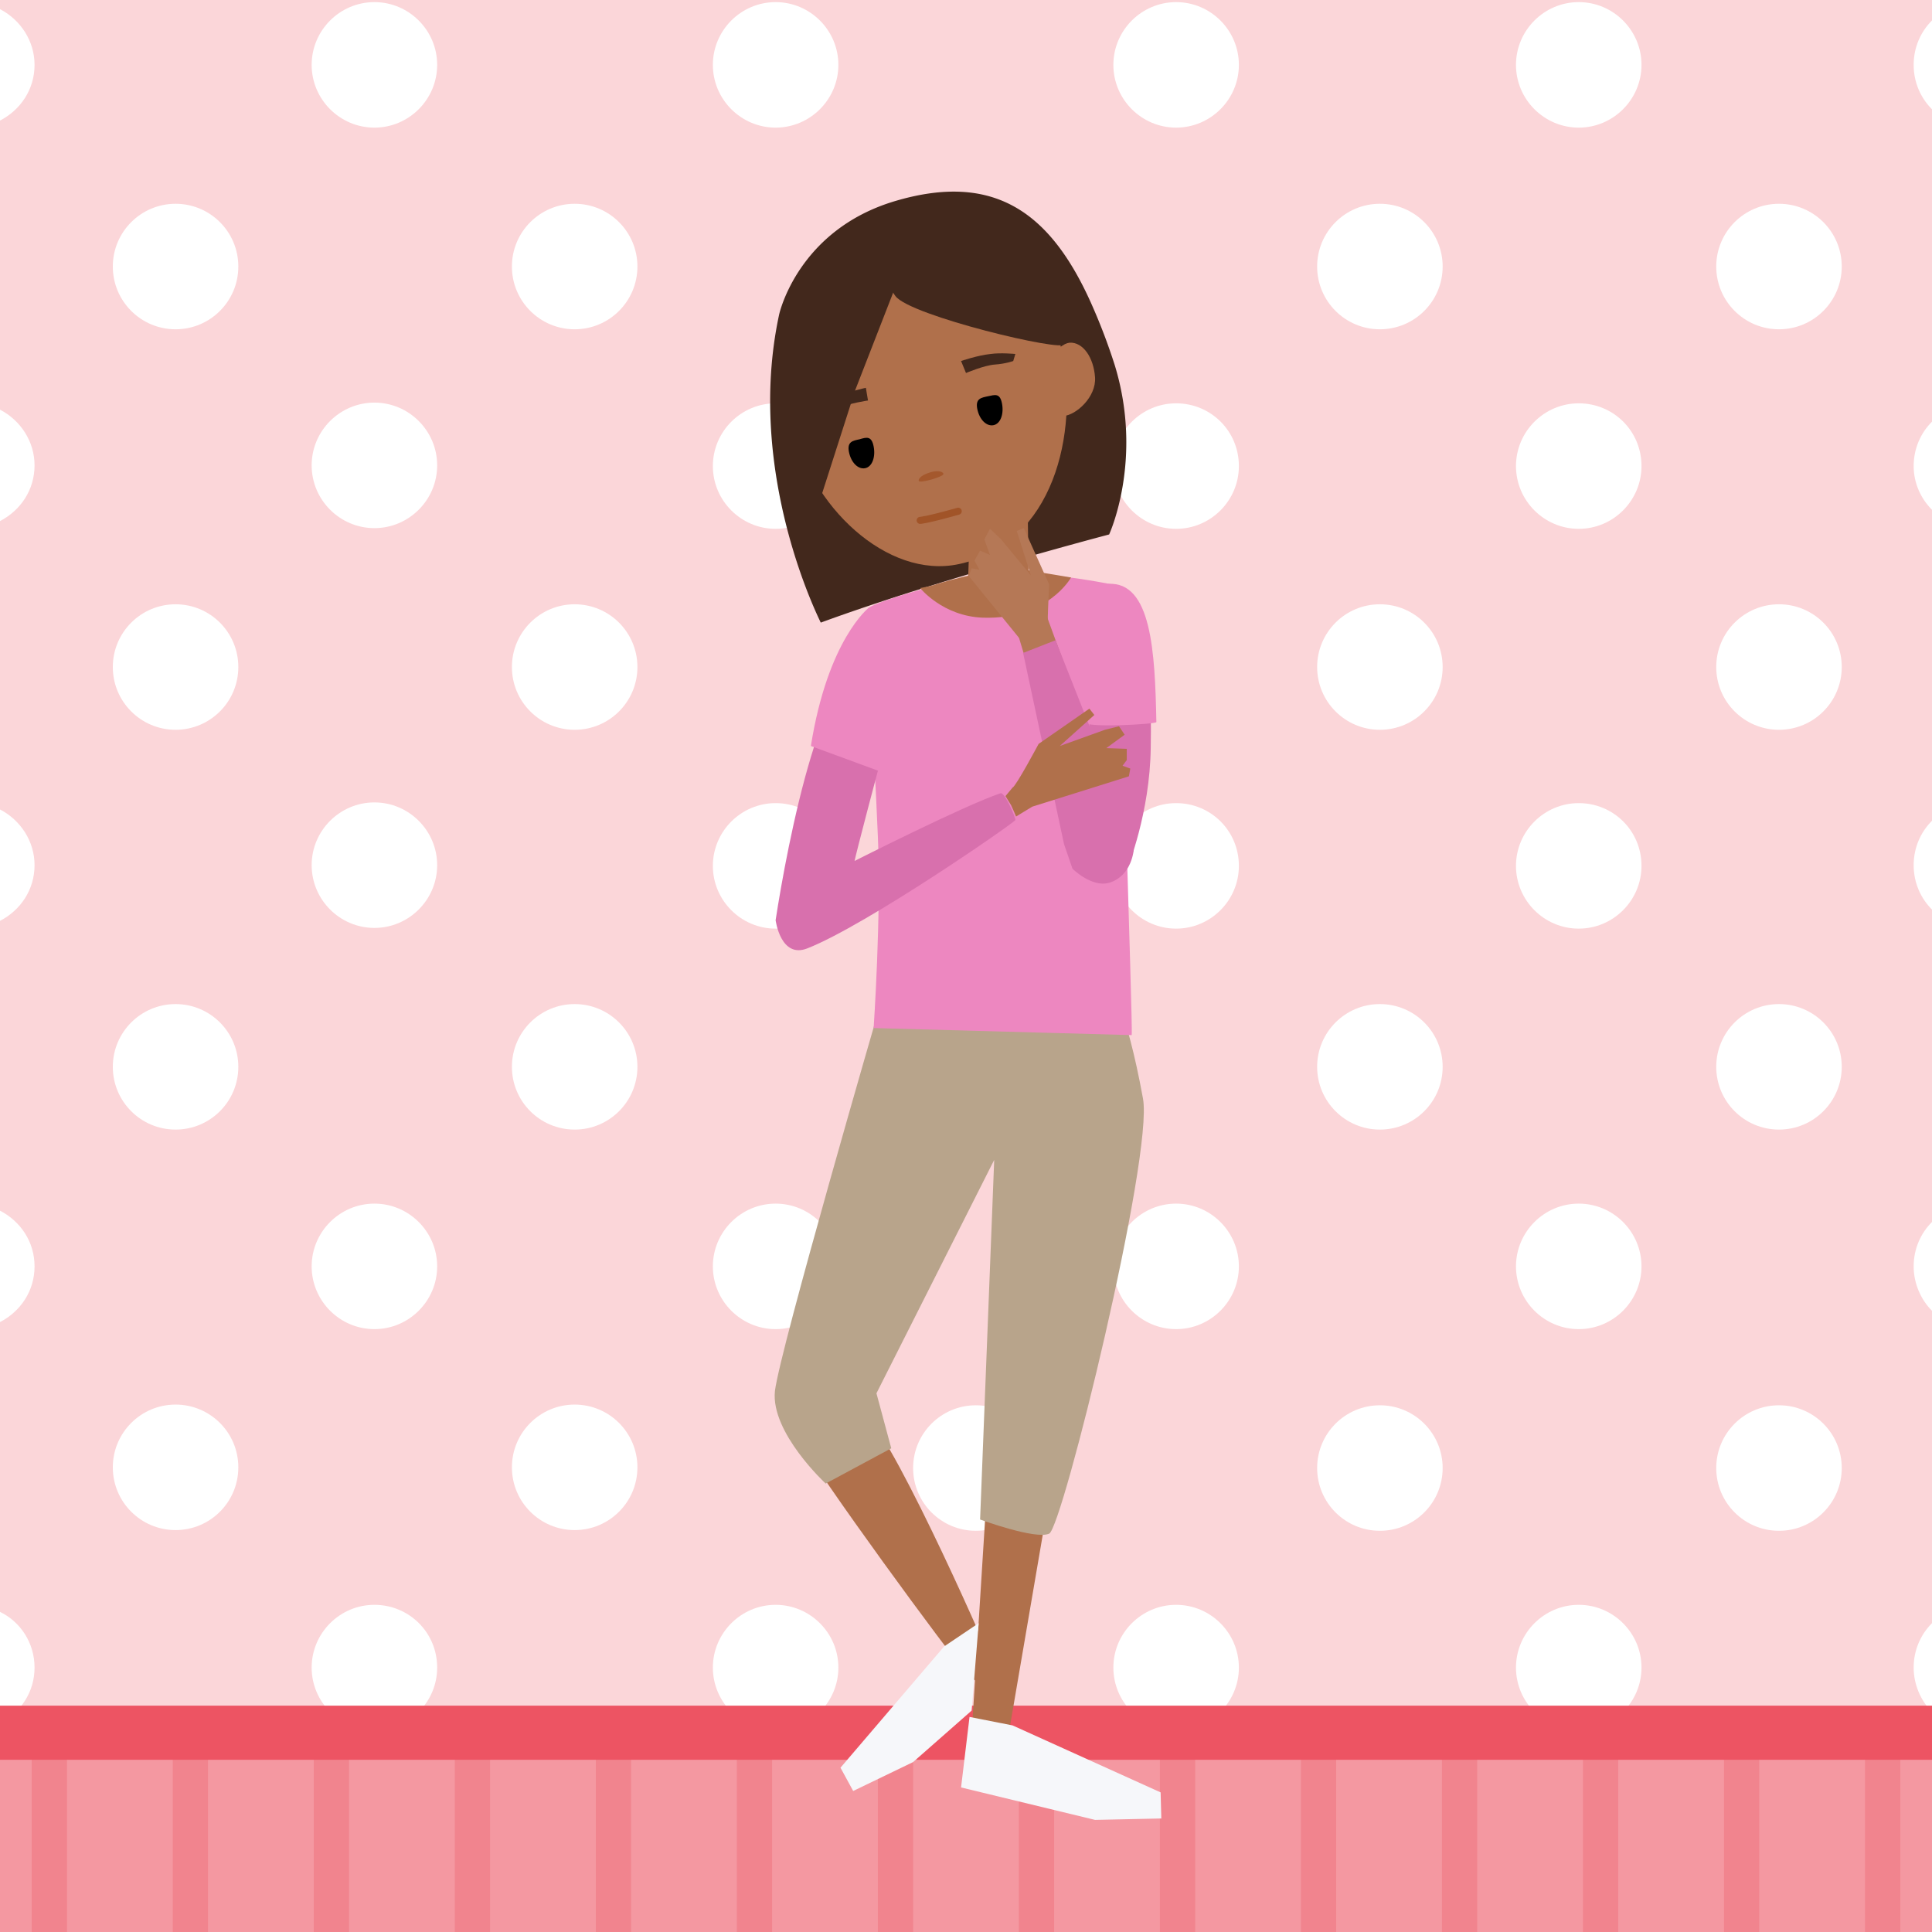 <svg version="1.1" id="IMG_x5F_actividad" xmlns="http://www.w3.org/2000/svg" x="0px" y="0px" width="274px" height="274px" viewBox="0 0 274 274" xml:space="preserve"><style type="text/css">.st0{fill:#FBD6D9;} .st1{fill:#FFFFFF;} .st2{fill:#F498A1;} .st3{fill:#F1848E;} .st4{fill:#ED5463;} .st5{fill:#42281C;} .st6{fill:#B0704B;} .st7{fill:#F6F7FA;} .st8{fill:#B8A48B;} .st9{fill:#ED87C0;} .st10{fill:#A4582D;} .st11{fill:#D870AD;} .st12{fill:#B57856;} .st13{fill:none;stroke:#A15428;stroke-linecap:round;stroke-miterlimit:10;}</style><g id="XMLID_2347_"><g id="XMLID_2348_"><path id="XMLID_3188_" class="st0" d="M0 0h274v274H0z"/><g id="XMLID_2349_"><circle id="XMLID_2350_" class="st1" cx="195.7" cy="208.2" r="8.9"/><circle id="XMLID_2351_" class="st1" cx="195.7" cy="151.3" r="8.9"/><path id="XMLID_2352_" class="st1" d="M223.9 57.2c-4.9 0-8.9 4-8.9 8.9s4 8.9 8.9 8.9 8.9-4 8.9-8.9c0-5-4-8.9-8.9-8.9z"/><circle id="XMLID_2353_" class="st1" cx="195.7" cy="37.8" r="8.9"/><path id="XMLID_2354_" class="st1" d="M223.9.3c-4.9 0-8.9 4-8.9 8.9s4 8.9 8.9 8.9 8.9-4 8.9-8.9-4-8.9-8.9-8.9z"/><circle id="XMLID_2355_" class="st1" cx="195.7" cy="94.6" r="8.9"/><path id="XMLID_2356_" class="st1" d="M166.8.3c-4.9 0-8.9 4-8.9 8.9s4 8.9 8.9 8.9 8.9-4 8.9-8.9-4-8.9-8.9-8.9z"/><path id="XMLID_2357_" class="st1" d="M166.8 57.2c-4.9 0-8.9 4-8.9 8.9s4 8.9 8.9 8.9 8.9-4 8.9-8.9c0-5-4-8.9-8.9-8.9z"/><path id="XMLID_2358_" class="st1" d="M166.8 113.9c-4.9 0-8.9 4-8.9 8.9s4 8.9 8.9 8.9 8.9-4 8.9-8.9c0-5-4-8.9-8.9-8.9z"/><path id="XMLID_2359_" class="st1" d="M166.8 227.6c-4.9 0-8.9 4-8.9 8.9s4 8.9 8.9 8.9 8.9-4 8.9-8.9-4-8.9-8.9-8.9z"/><path id="XMLID_2360_" class="st1" d="M166.8 170.7c-4.9 0-8.9 4-8.9 8.9s4 8.9 8.9 8.9 8.9-4 8.9-8.9-4-8.9-8.9-8.9z"/><path id="XMLID_2361_" class="st1" d="M271.4 9.2c0 2.5 1 4.7 2.6 6.3V2.9c-1.6 1.6-2.6 3.8-2.6 6.3z"/><path id="XMLID_2362_" class="st1" d="M274 242.8v-12.6c-1.6 1.6-2.6 3.8-2.6 6.3 0 2.4 1 4.7 2.6 6.3z"/><path id="XMLID_2363_" class="st1" d="M274 72.3V59.8c-1.6 1.6-2.6 3.8-2.6 6.3 0 2.4 1 4.6 2.6 6.2z"/><path id="XMLID_2364_" class="st1" d="M274 129v-12.6c-1.6 1.6-2.6 3.8-2.6 6.3s1 4.7 2.6 6.3z"/><path id="XMLID_2365_" class="st1" d="M274 185.9v-12.6c-1.6 1.6-2.6 3.8-2.6 6.3 0 2.4 1 4.7 2.6 6.3z"/><path id="XMLID_2366_" class="st1" d="M223.9 113.9c-4.9 0-8.9 4-8.9 8.9s4 8.9 8.9 8.9 8.9-4 8.9-8.9c0-5-4-8.9-8.9-8.9z"/><path id="XMLID_2367_" class="st1" d="M223.9 170.7c-4.9 0-8.9 4-8.9 8.9s4 8.9 8.9 8.9 8.9-4 8.9-8.9-4-8.9-8.9-8.9z"/><path id="XMLID_2368_" class="st1" d="M223.9 227.6c-4.9 0-8.9 4-8.9 8.9s4 8.9 8.9 8.9 8.9-4 8.9-8.9-4-8.9-8.9-8.9z"/><circle id="XMLID_2369_" class="st1" cx="252.3" cy="94.6" r="8.9"/><circle id="XMLID_2370_" class="st1" cx="252.3" cy="37.8" r="8.9"/><circle id="XMLID_2371_" class="st1" cx="252.3" cy="151.3" r="8.9"/><circle id="XMLID_2372_" class="st1" cx="252.3" cy="208.2" r="8.9"/><circle id="XMLID_2373_" class="st1" cx="24.9" cy="208.1" r="8.9"/><circle id="XMLID_2374_" class="st1" cx="24.9" cy="37.8" r="8.9"/><circle id="XMLID_2375_" class="st1" cx="24.9" cy="94.6" r="8.9"/><path id="XMLID_2376_" class="st1" d="M0 17.1c2.9-1.5 4.9-4.4 4.9-7.9 0-3.4-2-6.4-4.9-7.9v15.8z"/><circle id="XMLID_2377_" class="st1" cx="24.9" cy="151.3" r="8.9"/><path id="XMLID_2378_" class="st1" d="M53.1 57.1c-4.9 0-8.9 4-8.9 8.9s4 8.9 8.9 8.9 8.9-4 8.9-8.9-4-8.9-8.9-8.9z"/><path id="XMLID_2379_" class="st1" d="M53.1 170.7c-4.9 0-8.9 4-8.9 8.9s4 8.9 8.9 8.9 8.9-4 8.9-8.9-4-8.9-8.9-8.9z"/><path id="XMLID_2380_" class="st1" d="M53.1 227.6c-4.9 0-8.9 4-8.9 8.9s4 8.9 8.9 8.9 8.9-4 8.9-8.9c0-5-4-8.9-8.9-8.9z"/><path id="XMLID_2381_" class="st1" d="M53.1 113.8c-4.9 0-8.9 4-8.9 8.9s4 8.9 8.9 8.9 8.9-4 8.9-8.9-4-8.9-8.9-8.9z"/><path id="XMLID_2382_" class="st1" d="M53.1.3c-4.9 0-8.9 4-8.9 8.9s4 8.9 8.9 8.9 8.9-4 8.9-8.9S58 .3 53.1.3z"/><path id="XMLID_2383_" class="st1" d="M0 171.7v15.8c2.9-1.5 4.9-4.4 4.9-7.9s-2-6.4-4.9-7.9z"/><path id="XMLID_2384_" class="st1" d="M0 114.8v15.8c2.9-1.5 4.9-4.4 4.9-7.9 0-3.4-2-6.4-4.9-7.9z"/><path id="XMLID_2385_" class="st1" d="M0 58.1v15.8c2.9-1.5 4.9-4.4 4.9-7.9 0-3.4-2-6.4-4.9-7.9z"/><path id="XMLID_2386_" class="st1" d="M0 228.6v15.8c2.9-1.5 4.9-4.4 4.9-7.9s-2-6.5-4.9-7.9z"/><path id="XMLID_2387_" class="st1" d="M110 113.9c-4.9 0-8.9 4-8.9 8.9s4 8.9 8.9 8.9 8.9-4 8.9-8.9c0-5-4-8.9-8.9-8.9z"/><path id="XMLID_2388_" class="st1" d="M110 227.6c-4.9 0-8.9 4-8.9 8.9s4 8.9 8.9 8.9 8.9-4 8.9-8.9-4-8.9-8.9-8.9z"/><path id="XMLID_2389_" class="st1" d="M110 170.7c-4.9 0-8.9 4-8.9 8.9s4 8.9 8.9 8.9 8.9-4 8.9-8.9-4-8.9-8.9-8.9z"/><circle id="XMLID_2390_" class="st1" cx="138.4" cy="208.2" r="8.9"/><path id="XMLID_2391_" class="st1" d="M110 57.2c-4.9 0-8.9 4-8.9 8.9s4 8.9 8.9 8.9 8.9-4 8.9-8.9c0-5-4-8.9-8.9-8.9z"/><path id="XMLID_2392_" class="st1" d="M110 .3c-4.9 0-8.9 4-8.9 8.9s4 8.9 8.9 8.9 8.9-4 8.9-8.9-4-8.9-8.9-8.9z"/><circle id="XMLID_2393_" class="st1" cx="138.4" cy="37.8" r="8.9"/><circle id="XMLID_2394_" class="st1" cx="138.4" cy="94.6" r="8.9"/><circle id="XMLID_2395_" class="st1" cx="138.4" cy="151.3" r="8.9"/><circle id="XMLID_2396_" class="st1" cx="81.5" cy="208.1" r="8.9"/><circle id="XMLID_2397_" class="st1" cx="81.5" cy="37.8" r="8.9"/><circle id="XMLID_2398_" class="st1" cx="81.5" cy="94.6" r="8.9"/><circle id="XMLID_2399_" class="st1" cx="81.5" cy="151.3" r="8.9"/></g><path id="XMLID_3136_" class="st2" d="M0 249.6h274v24.6H0z"/><g id="XMLID_2400_"><path id="XMLID_3135_" class="st3" d="M4.5 249.6h5v24.6h-5z"/><path id="XMLID_3134_" class="st3" d="M24.5 249.6h5v24.6h-5z"/><path id="XMLID_3133_" class="st3" d="M44.5 249.6h5v24.6h-5z"/><path id="XMLID_3132_" class="st3" d="M64.5 249.6h5v24.6h-5z"/><path id="XMLID_3131_" class="st3" d="M84.5 249.6h5v24.6h-5z"/><path id="XMLID_3130_" class="st3" d="M104.5 249.6h5v24.6h-5z"/><path id="XMLID_3129_" class="st3" d="M124.5 249.6h5v24.6h-5z"/><path id="XMLID_3128_" class="st3" d="M144.5 249.6h5v24.6h-5z"/><path id="XMLID_3127_" class="st3" d="M164.5 249.6h5v24.6h-5z"/><path id="XMLID_3126_" class="st3" d="M184.5 249.6h5v24.6h-5z"/><path id="XMLID_3125_" class="st3" d="M204.5 249.6h5v24.6h-5z"/><path id="XMLID_3124_" class="st3" d="M224.5 249.6h5v24.6h-5z"/><path id="XMLID_3123_" class="st3" d="M244.5 249.6h5v24.6h-5z"/><path id="XMLID_3122_" class="st3" d="M264.5 249.6h5v24.6h-5z"/></g><path id="XMLID_3120_" class="st4" d="M0 241.9h274v7.7H0z"/></g><g id="XMLID_2401_"><path id="XMLID_3113_" class="st5" d="M110.5 44.6s2.6-12 16.5-16.1 21.9 1.5 27.7 14.4a84 84 0 0 1 3.4 8.9c4.1 13.4-.8 24-.8 24s-23.7 6.2-40.9 12.5c0-.1-10.8-21-5.9-43.7z"/><path id="XMLID_818_" class="st6" d="M143.3 158.3l-5.5 87.6 5.1.9 14.6-85.3c-.1.1-11.4-10.2-14.2-3.2z"/><path id="XMLID_586_" class="st6" d="M141.3 237.4c-.4-1.5-14-32.4-18.4-36.6-4.4-4.2-7.9-5.5-9.5-5.8-1.6-.3-2.1 4.9 0 9.2 2.1 4.3 21.6 30.9 23.6 33 2 2.1 5.2 3.4 4.3.2z"/><path id="XMLID_2402_" class="st7" d="M119.2 250.7l1.8 3.3 8.5-4.1 8.3-7.3 1-12.4-4.9 3.3z"/><path id="XMLID_2403_" class="st7" d="M143.6 244.7l21 9.5.1 3.7-9.4.2-19-4.6 1.2-10z"/><path id="XMLID_2404_" class="st8" d="M117.1 210.4s-7.8-7.2-7.2-13.1c.7-5.9 14.9-54.7 14.9-54.7l17.1-1.9 15.4-1.3s2.4 3.2 4.8 16.4c1.5 8.1-11.4 60.8-13.3 61.7s-9.8-2-9.8-2l2-51-16.7 33.1 2.1 7.8-9.3 5z"/><path id="XMLID_541_" class="st9" d="M159.3 83.2s-10.9-2.4-17.6-1.8c-6.7.6-17.3 3.9-18.5 4.8-.6.5.7 17.7 1.3 32.4.5 11.1-.6 27.2-.6 27.2l36.6 1c.2-2-2-58.8-1.2-63.6z"/><path id="XMLID_540_" class="st6" d="M151.9 81.9s-3.3 6-12.5 5.7c-5.7-.2-8.9-4.2-8.9-4.2 3.4-.6 1.1-.6 12.4-3l9 1.5z"/><path id="XMLID_539_" class="st6" d="M137.2 85l.8-23.1 7.6-.7.3 22-4.6 3.9z"/><path id="XMLID_538_" class="st6" d="M112.4 60.2c2.4 11.5 13.4 22 23.6 19.8 13.5-2.9 17-18.7 14.6-30.2-2.4-11.5-13.8-17.6-25.4-15.1-11.4 2.4-15.2 14-12.8 25.5z"/><path id="XMLID_537_" d="M142.1 57.2c.3 1.5-.2 2.9-1.2 3.1-1 .2-2-.8-2.3-2.3-.3-1.5.6-1.6 1.5-1.8 1-.2 1.7-.5 2 1z"/><path id="XMLID_311_" d="M123.9 63.3c.3 1.5-.2 2.9-1.2 3.1-1 .2-2-.8-2.3-2.3-.3-1.5.6-1.6 1.5-1.8 1-.3 1.7-.5 2 1z"/><path id="XMLID_310_" class="st6" d="M148 54.5c.2 2.8 1 4.6 2.8 4.5 1.8-.1 4.7-2.7 4.5-5.5-.2-2.8-1.7-5-3.6-4.9-1.7.2-3.8 3.1-3.7 5.9z"/><path id="XMLID_309_" class="st5" d="M111.5 58c.3 1.2 13.9-12.4 14.3-16 .3-3.6 0-8.7-.7-9.1-.7-.4-9.3 2.5-13 9.4-2.7 4.9-1.3 12.9-.6 15.7z"/><path id="XMLID_308_" class="st5" d="M150.9 48.8c.1 1.2-21.8-4-23.9-6.8-2.1-2.8-2.3-8.4-1.9-9.1.4-.7 10.3-3.3 16.9.5 4.7 2.7 8.4 10 8.9 15.4z"/><path id="XMLID_307_" class="st5" d="M112.6 63.4c-.2-1.4-5.9-10.8.1-21.8 2.5-4.5 16.5-6.6 16.5-6.6l-7.9 20.3-5.9 18.4c0 .1-2.6-8.7-2.8-10.3z"/><path id="XMLID_102_" class="st5" d="M136.3 51.2s2.3-.8 4.2-1c1.4-.2 3.5 0 3.5 0l-.3 1s-1.1.4-2.6.5c-1.5.1-4.1 1.2-4.1 1.2l-.7-1.7z"/><path id="XMLID_101_" class="st5" d="M122.8 55s-2.4.5-4.1 1.3c-1.3.6-3 1.8-3 1.8l.8.7s1.1-.3 2.5-.9c1.3-.7 4.1-1.1 4.1-1.1l-.3-1.8z"/><path id="XMLID_100_" class="st10" d="M133.8 67.2c.1.4-3.4 1.4-3.5 1s.6-.9 1.6-1.2c.9-.3 1.8-.2 1.9.2z"/><path id="XMLID_99_" class="st11" d="M121.2 122.1c.1-.7 3.4-13.2 3.5-13.5.2-.5.1-14.7-.2-14.8-7.5-2.7-12.9 26.3-14.5 36.7 0 0 .7 5.5 4.5 4 8.4-3.3 29.2-17.7 29.5-18.2.1-.2-1.5-4-2.1-3.8-5.1 1.7-20.7 9.6-20.7 9.6z"/><path id="XMLID_98_" class="st11" d="M155.6 121.9c.5-5.7-1.2-11.8-1.1-20.8.1-9 2.7-17.3 3-17.4 5-2.8 5.9 10.3 5.7 22.3-.1 9.3-3.3 17.1-3.3 17.1l-4.3-1.2z"/><path id="XMLID_28_" class="st9" d="M153.8 102.4c0-4.1.6-6.4.9-9.4.5-5.7 2.3-10.2 2.5-10.2 6.1-.3 6.6 9.6 6.8 19.6.1.3-10.2.9-10.2 0z"/><g id="XMLID_2405_"><path id="XMLID_27_" class="st12" d="M157.4 123.8c2.5-1.5.8-7.5.7-10l-9.6-26.3-4.3 1.9 8.1 26.9c-.1 0 3 8.7 5.1 7.5z"/><path id="XMLID_26_" class="st11" d="M158.2 112.3l-8.5-21.5-4.6 1.8 5.8 27.1 1.2 3.5s2.7 2.7 5.2 2c3.3-1 3.5-4.8 3.5-4.8l-2.6-8.1z"/><path id="XMLID_25_" class="st12" d="M148.7 90.1c-.3-.4.1-7.2.1-7.2l-3.6-8-1 .4 2 6.3-4.3-5.2-1.5-1.4-.8 1.5.8 2.2-1.4-.6-.8 1.4.7 1.3-1.1-.2-.4 1.1 7.8 9.6 3.5-1.2z"/></g><path id="XMLID_8_" class="st13" d="M130.5 73.8s.8 0 5.4-1.3"/><path id="XMLID_2406_" class="st9" d="M123.2 86.2s-5.8 4.5-8.2 19.6l9.8 3.6 1.4-5c-.1 0 1.8-15.8-3-18.2z"/><path id="XMLID_6_" class="st6" d="M143.6 111.7c.5-.2 3.7-6.2 3.7-6.2l7.2-5 .7.9-4.9 4.4 6.4-2.3 2-.5.8 1.2-2.6 1.9 2.9.1v1.6l-.6.8 1.1.4-.2 1.1-13.7 4.3-2.3 1.4s-.5-1.2-.7-1.6c-.2-.3-.8-1.3-.8-1.3l1-1.2z"/></g></g></svg>